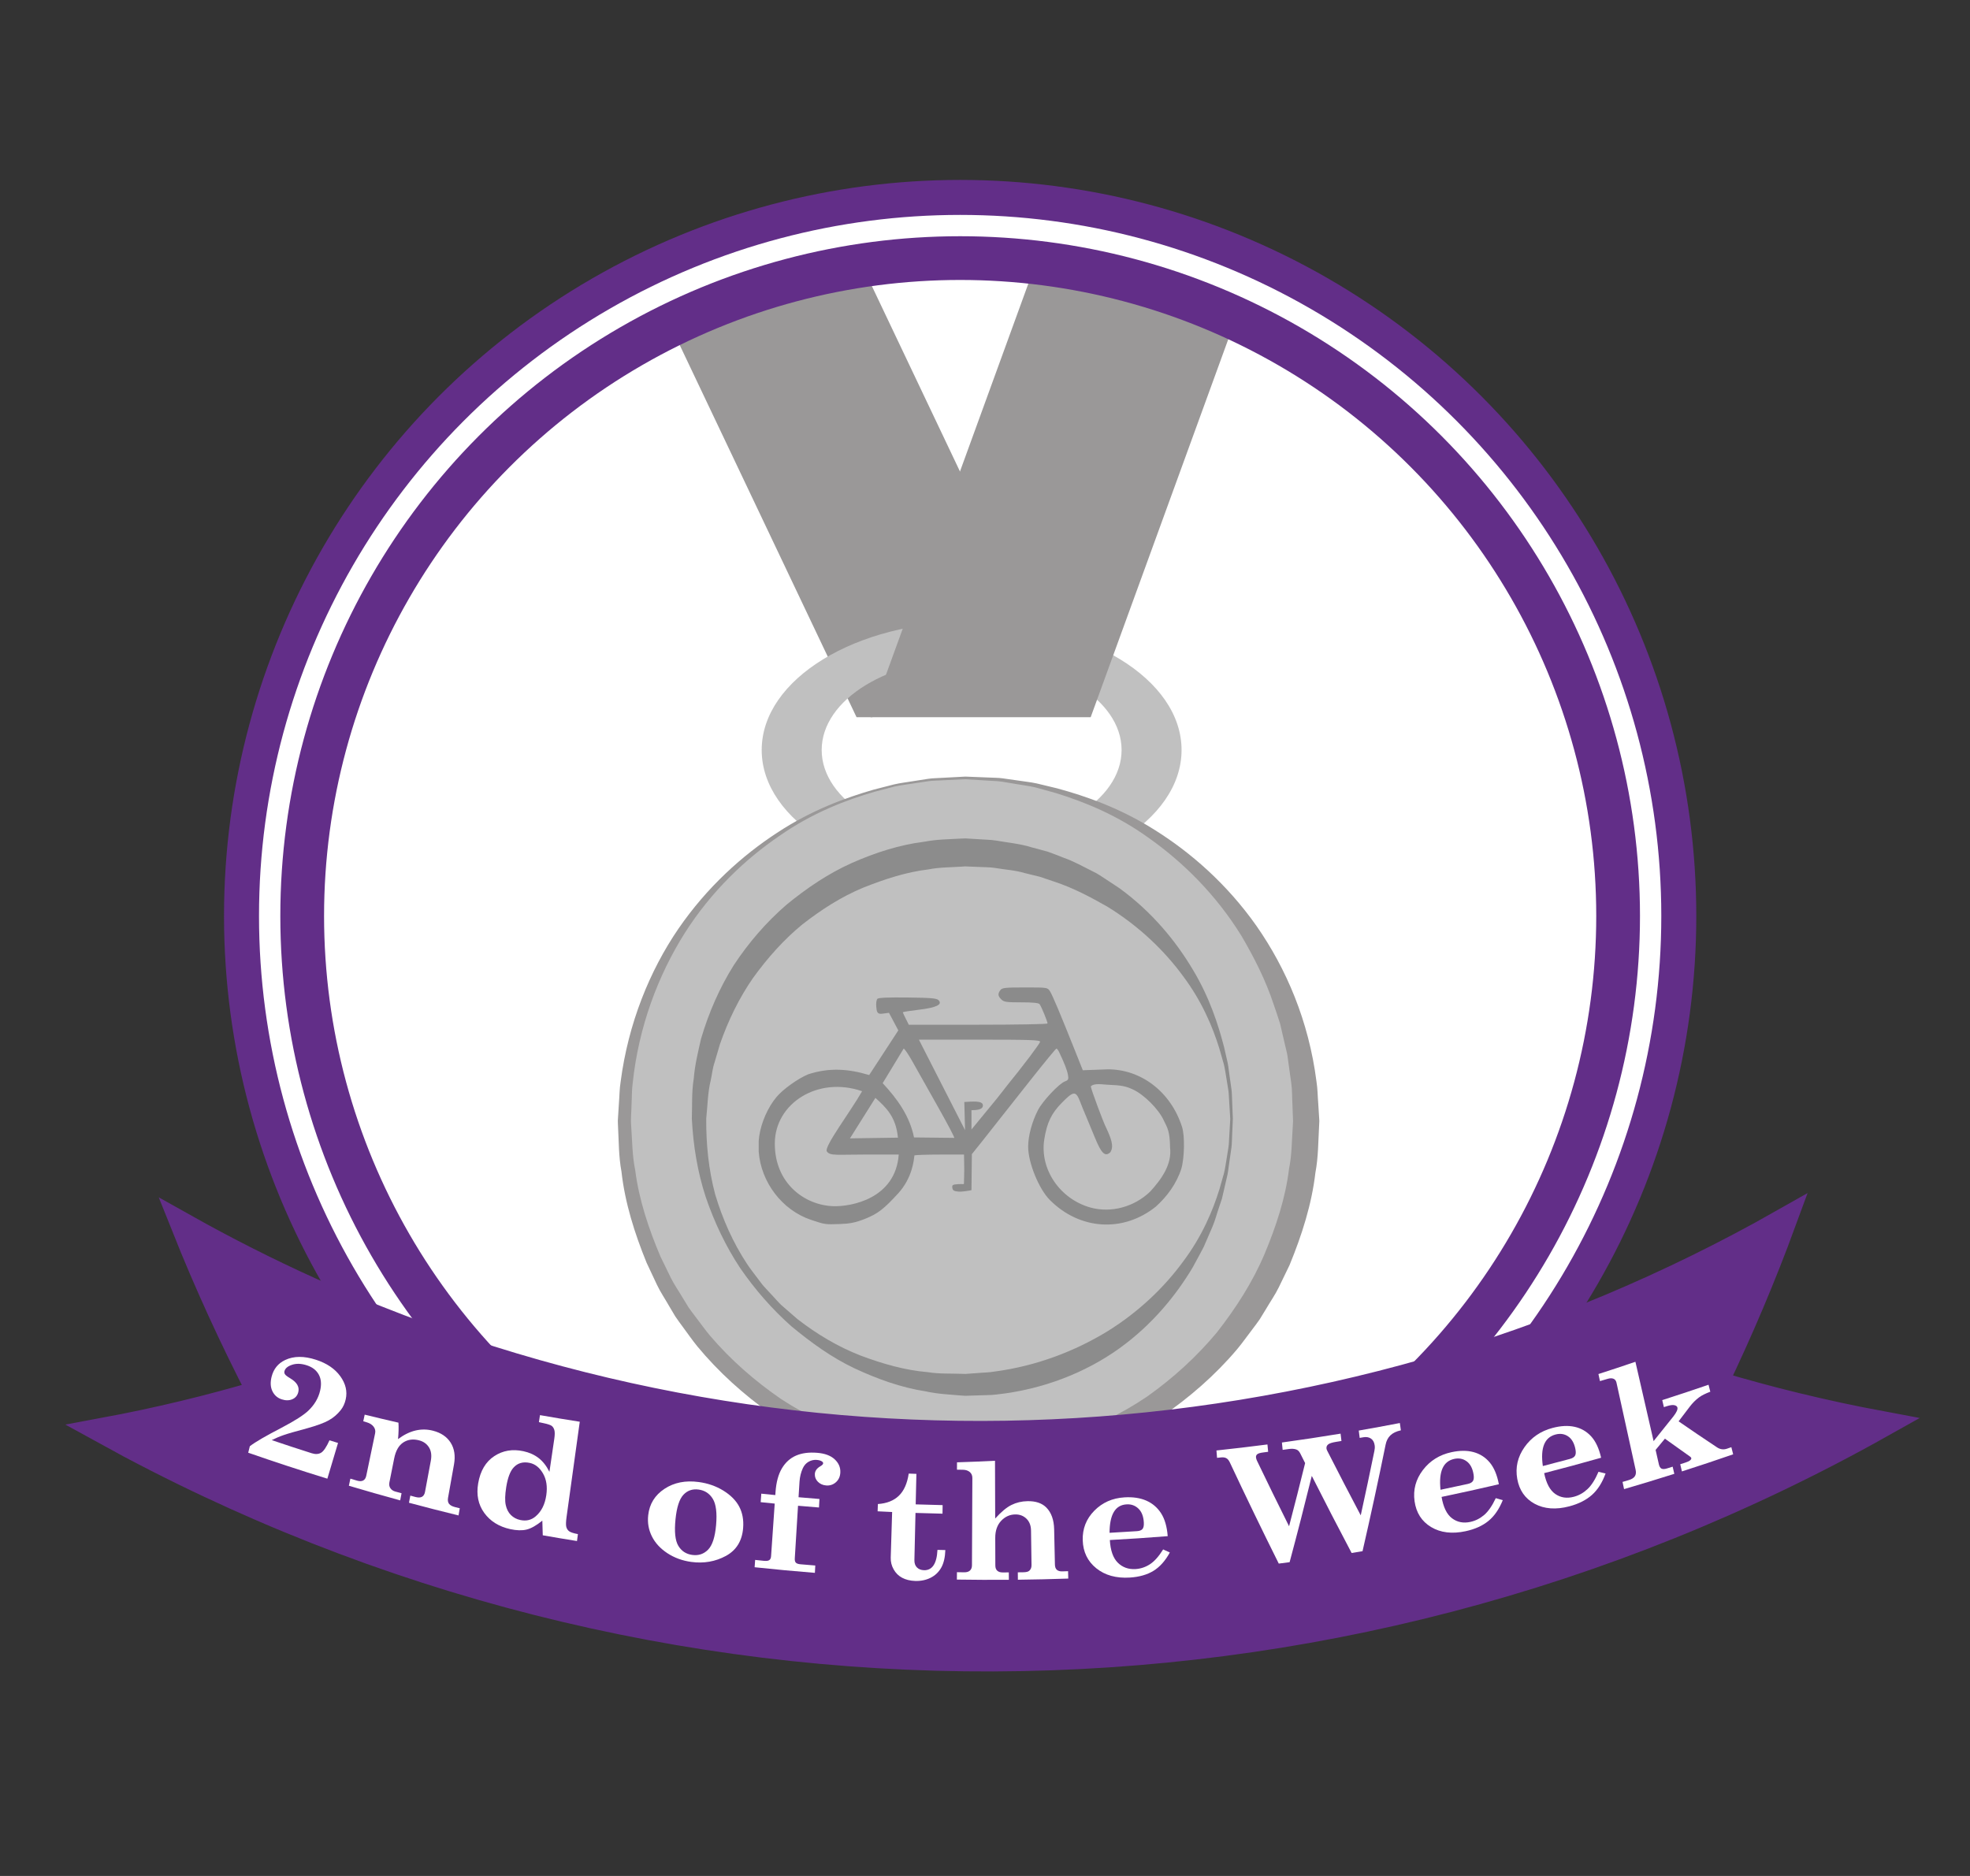<?xml version="1.0" encoding="utf-8"?>
<!-- Generator: Adobe Illustrator 16.0.4, SVG Export Plug-In . SVG Version: 6.00 Build 0)  -->
<!DOCTYPE svg PUBLIC "-//W3C//DTD SVG 1.1//EN" "http://www.w3.org/Graphics/SVG/1.1/DTD/svg11.dtd">
<svg version="1.1" id="Livello_1" xmlns="http://www.w3.org/2000/svg" xmlns:xlink="http://www.w3.org/1999/xlink" x="0px" y="0px"
	 width="225.205px" height="214.48px" viewBox="0 0 225.205 214.48" enable-background="new 0 0 225.205 214.48"
	 xml:space="preserve">
<rect x="0" y="0" width="225.205" height="214.48" fill="#333333" stroke="none"/>
<circle fill="#FFFFFF" stroke="#622E88" stroke-width="4" stroke-miterlimit="10" cx="109.762" cy="104.724" r="82.153"/>
<path fill="#9A9898" d="M99.097,31.501c-7.637,1.504-14.855,4.161-21.472,7.785L97.919,82h1.809l10.134-27.842L99.097,31.501z"/>
<path fill="#C0C0C0" d="M111.074,96.231c-9.468,0-17.142-4.693-17.142-10.482s7.674-10.48,17.142-10.48
	c9.469,0,17.143,4.691,17.143,10.48S120.542,96.231,111.074,96.231z M111.074,71.075c-13.251,0-23.999,6.57-23.999,14.674
	s10.748,14.676,23.999,14.676c13.252,0,23.999-6.572,23.999-14.676S124.326,71.075,111.074,71.075z"/>
<g>
	<path fill="#C0C0C0" d="M110.347,88.938c-21.521,0-38.973,17.57-38.973,39.238c0,21.666,17.452,39.238,38.973,39.238
		c21.52,0,38.974-17.572,38.974-39.238C149.321,106.509,131.867,88.938,110.347,88.938z M110.347,156.204
		c-15.376,0-27.838-12.549-27.838-28.027c0-15.48,12.462-28.027,27.838-28.027c15.377,0,27.838,12.547,27.838,28.027
		C138.185,143.655,125.724,156.204,110.347,156.204z"/>
	<g>
		<path fill="#9A9898" d="M110.355,89.088c0,0-0.958,0.046-2.756,0.132c-0.447,0.034-0.955,0.019-1.499,0.1
			c-0.544,0.082-1.137,0.172-1.779,0.269c-0.639,0.108-1.336,0.174-2.062,0.338c-0.721,0.188-1.487,0.389-2.297,0.601
			c-3.197,0.928-7.064,2.378-10.887,5.059c-3.833,2.615-7.735,6.273-10.794,11.091c-3.037,4.809-5.27,10.696-5.952,17.15
			c-0.114,0.802-0.083,1.623-0.133,2.441c-0.007,0.808-0.116,1.671-0.041,2.446c0.118,1.68,0.118,3.432,0.46,5.061
			c0.417,3.327,1.525,6.682,2.893,9.9c0.385,0.791,0.772,1.584,1.161,2.381c0.388,0.797,0.909,1.524,1.359,2.295l0.7,1.143
			c0.25,0.371,0.535,0.719,0.801,1.081c0.55,0.71,1.065,1.451,1.646,2.142c2.349,2.753,5.115,5.177,8.147,7.256
			c3.085,2.014,6.478,3.559,10.016,4.678c3.543,1.044,7.349,1.504,10.947,1.567c3.927-0.134,7.438-0.652,11.013-1.75
			c3.501-1.175,6.84-2.767,9.859-4.812c2.97-2.109,5.65-4.556,7.934-7.293c2.196-2.8,4.107-5.78,5.459-8.967
			c1.332-3.176,2.406-6.438,2.808-9.749c0.333-1.637,0.318-3.293,0.431-4.917l0.03-0.536l-0.023-0.631l-0.047-1.257
			c-0.049-0.823-0.021-1.692-0.133-2.462c-0.108-0.771-0.215-1.538-0.322-2.3c-0.059-0.381-0.088-0.762-0.17-1.14l-0.269-1.132
			c-0.174-0.754-0.348-1.502-0.52-2.244c-0.22-0.729-0.482-1.439-0.717-2.152c-0.939-2.856-2.279-5.455-3.696-7.875
			c-2.954-4.782-6.746-8.462-10.497-11.125c-3.742-2.727-7.563-4.231-10.733-5.207c-0.804-0.224-1.564-0.435-2.281-0.634
			c-0.722-0.174-1.417-0.248-2.055-0.365c-0.64-0.105-1.232-0.203-1.775-0.293c-0.543-0.089-1.046-0.079-1.492-0.119
			c-1.788-0.11-2.742-0.169-2.742-0.169L110.355,89.088z M110.347,88.788c0,0,0.963,0.039,2.768,0.111
			c0.451,0.031,0.959,0.011,1.509,0.089c0.55,0.079,1.151,0.165,1.8,0.257c0.646,0.105,1.353,0.166,2.087,0.326
			c0.732,0.176,1.51,0.363,2.332,0.561c3.248,0.881,7.197,2.239,11.216,4.791c4.011,2.518,8.172,6.098,11.58,10.941
			c3.391,4.857,5.975,10.864,6.858,17.788c0.139,0.861,0.128,1.662,0.201,2.505l0.079,1.255l0.04,0.631
			c-0.001-0.041,0.007,0.144,0.004,0.155l-0.003,0.082l-0.008,0.164l-0.015,0.328c-0.101,1.752-0.083,3.538-0.422,5.31
			c-0.414,3.579-1.538,7.121-2.96,10.571c-0.408,0.842-0.817,1.687-1.228,2.535c-0.413,0.848-0.961,1.625-1.438,2.444L144,150.85
			c-0.265,0.395-0.565,0.767-0.848,1.151c-0.582,0.758-1.131,1.546-1.747,2.282c-2.487,2.939-5.44,5.511-8.671,7.718
			c-3.286,2.139-6.9,3.782-10.671,4.965c-3.762,1.106-7.907,1.605-11.655,1.647l-3.022-0.169c-0.99-0.018-1.964-0.195-2.938-0.355
			l-1.461-0.235l-0.73-0.119l-0.715-0.189l-2.854-0.762c-3.734-1.237-7.294-2.927-10.514-5.098
			c-3.168-2.237-6.037-4.831-8.458-7.756c-0.599-0.733-1.13-1.519-1.694-2.271c-0.273-0.383-0.565-0.753-0.821-1.146l-0.718-1.207
			c-0.46-0.813-0.991-1.584-1.386-2.424c-0.394-0.839-0.787-1.675-1.178-2.507c-1.386-3.407-2.476-6.856-2.874-10.419
			c-0.331-1.781-0.298-3.472-0.394-5.167c-0.006-0.229-0.023-0.384-0.022-0.672l0.04-0.643l0.08-1.278
			c0.072-0.848,0.064-1.696,0.201-2.524c0.869-6.665,3.317-12.68,6.6-17.482c3.302-4.809,7.353-8.41,11.282-10.976
			c3.938-2.597,7.841-4.011,11.062-4.939c0.816-0.209,1.588-0.407,2.315-0.594c0.73-0.17,1.435-0.24,2.08-0.354
			c0.648-0.102,1.247-0.195,1.796-0.281s1.053-0.072,1.501-0.109c1.796-0.097,2.754-0.147,2.754-0.147L110.347,88.788z"/>
		<path fill="#9A9898" d="M110.339,156.354c0,0-0.684-0.037-1.967-0.108c-0.321-0.026-0.68-0.018-1.073-0.078
			c-0.393-0.062-0.822-0.13-1.286-0.203c-0.462-0.081-0.966-0.133-1.488-0.254c-0.52-0.133-1.072-0.274-1.656-0.424
			c-2.304-0.663-5.098-1.668-7.927-3.511c-2.821-1.825-5.736-4.39-8.129-7.823c-2.38-3.43-4.159-7.744-4.806-12.535
			c-0.101-0.596-0.099-1.206-0.153-1.816c-0.021-0.622-0.127-1.199-0.077-1.872c0.064-1.214,0.037-2.412,0.271-3.706
			c0.282-2.578,1.057-5.057,2.049-7.517c1.026-2.449,2.479-4.745,4.16-6.899c1.74-2.113,3.803-3.99,6.086-5.611
			c2.32-1.572,4.887-2.8,7.583-3.7c1.371-0.371,2.739-0.781,4.159-0.954c0.704-0.118,1.408-0.247,2.123-0.263l2.201-0.127
			c2.651,0.017,5.702,0.37,8.417,1.161c2.732,0.846,5.354,2.026,7.739,3.567c2.346,1.59,4.495,3.444,6.3,5.573
			c1.749,2.164,3.277,4.484,4.367,6.975c1.028,2.504,1.838,5.073,2.135,7.668c0.243,1.285,0.229,2.579,0.3,3.85l0.01,0.237
			l0.005,0.119l0.003,0.06l-0.004,0.133l-0.031,0.45l-0.061,0.896c-0.055,0.605-0.05,1.168-0.152,1.796
			c-0.662,5.05-2.576,9.356-5.063,12.842c-2.499,3.469-5.524,6.013-8.427,7.79c-2.91,1.797-5.75,2.746-8.081,3.361
			c-0.59,0.138-1.148,0.268-1.673,0.39c-0.526,0.112-1.032,0.154-1.496,0.228c-0.465,0.064-0.895,0.123-1.289,0.178
			c-0.394,0.055-0.758,0.039-1.08,0.06c-1.292,0.046-1.98,0.071-1.98,0.071L110.339,156.354z M110.347,156.054
			c0,0,0.68-0.045,1.956-0.129c0.317-0.029,0.676-0.024,1.062-0.089c0.387-0.065,0.809-0.138,1.265-0.214
			c0.454-0.086,0.949-0.142,1.463-0.268c0.509-0.145,1.05-0.3,1.622-0.463c2.254-0.71,4.965-1.806,7.599-3.777
			c2.642-1.924,5.298-4.566,7.343-7.974c0.982-1.723,1.897-3.571,2.544-5.59c0.161-0.504,0.341-1.006,0.491-1.521
			c0.116-0.524,0.233-1.053,0.351-1.585c0.296-1.063,0.337-2.124,0.514-3.201c0.076-0.537,0.054-1.167,0.086-1.752l0.029-0.898
			l0.014-0.451c0.002-0.086,0,0.054-0.001,0.021l-0.003-0.054l-0.006-0.107l-0.012-0.214c-0.082-1.143-0.072-2.307-0.309-3.457
			c-0.285-2.327-1.045-4.617-1.983-6.847c-0.945-2.24-2.282-4.338-3.821-6.311c-1.602-1.927-3.478-3.656-5.562-5.149
			c-2.119-1.446-4.464-2.575-6.927-3.413c-2.526-0.782-4.944-1.154-7.775-1.264c-2.502,0.038-5.213,0.353-7.709,1.081
			c-2.5,0.782-4.899,1.865-7.083,3.28c-2.147,1.463-4.108,3.17-5.776,5.111c-1.608,1.982-3.019,4.104-4.029,6.385
			c-0.974,2.273-1.768,4.655-2.068,6.999c-0.246,1.142-0.25,2.401-0.338,3.6c-0.055,0.533,0.019,1.157,0.021,1.727
			c0.032,0.58,0.007,1.163,0.085,1.732c0.46,4.579,2.024,8.768,4.158,12.203c2.15,3.442,4.917,6.064,7.641,7.939
			c2.714,1.926,5.471,2.967,7.752,3.629c0.577,0.151,1.124,0.295,1.638,0.43c0.518,0.116,1.015,0.162,1.471,0.239
			c0.457,0.068,0.88,0.132,1.268,0.189s0.751,0.046,1.07,0.07c1.284,0.06,1.969,0.092,1.969,0.092L110.347,156.054z"/>
	</g>
</g>
<g>
	<circle fill="#C0C0C0" cx="110.348" cy="127.896" r="30.438"/>
	<path fill="#8C8C8C" d="M140.936,127.903c0,0-0.032,0.746-0.092,2.145c-0.024,0.351-0.011,0.741-0.071,1.171
		c-0.062,0.429-0.13,0.897-0.203,1.404c-0.085,0.505-0.129,1.058-0.238,1.634c-0.131,0.571-0.271,1.179-0.419,1.821
		c-0.075,0.321-0.152,0.651-0.231,0.989c-0.111,0.329-0.225,0.667-0.341,1.012c-0.238,0.688-0.423,1.439-0.737,2.172
		c-0.317,0.735-0.648,1.5-0.991,2.293c-0.392,0.771-0.833,1.553-1.275,2.373c-1.901,3.182-4.622,6.55-8.418,9.273
		c-3.785,2.711-8.646,4.662-13.977,5.241c-0.663,0.091-1.341,0.064-2.017,0.101l-1.019,0.032l-0.511,0.016l-0.126-0.001
		l-0.062-0.005l-0.123-0.009l-0.247-0.017c-1.32-0.122-2.616-0.159-4.045-0.478c-2.826-0.439-5.488-1.411-8.101-2.623
		c-2.607-1.233-4.982-2.954-7.234-4.821c-2.196-1.951-4.152-4.19-5.845-6.649c-1.65-2.491-2.947-5.229-3.928-8.096
		c-0.951-2.885-1.438-5.92-1.596-8.986c0.057-1.589-0.036-2.979,0.218-4.574c0.125-1.576,0.497-3.068,0.838-4.575
		c0.878-2.957,2.109-5.811,3.748-8.411c1.688-2.562,3.699-4.886,5.981-6.867c2.325-1.917,4.822-3.603,7.515-4.807
		c2.686-1.188,5.481-2.084,8.3-2.43c1.397-0.274,2.805-0.275,4.188-0.355l0.259-0.01l0.129-0.005l0.065-0.003l0.143,0.005
		l0.491,0.029l0.977,0.06c0.659,0.056,1.272,0.044,1.958,0.154c1.354,0.24,2.747,0.363,3.985,0.757
		c0.632,0.17,1.26,0.339,1.883,0.506c0.609,0.208,1.2,0.459,1.791,0.685c1.199,0.414,2.285,1.033,3.375,1.578
		c0.556,0.252,1.046,0.61,1.548,0.934c0.498,0.328,0.99,0.653,1.478,0.975c3.789,2.753,6.505,6.128,8.402,9.318
		c1.927,3.2,2.909,6.309,3.571,8.85c0.146,0.643,0.286,1.251,0.416,1.823c0.109,0.575,0.151,1.126,0.235,1.63
		c0.072,0.506,0.138,0.974,0.199,1.402c0.058,0.429,0.044,0.824,0.068,1.176c0.056,1.406,0.086,2.156,0.086,2.156V127.903z
		 M140.636,127.896c0,0-0.045-0.742-0.13-2.133c-0.03-0.346-0.024-0.737-0.091-1.159c-0.069-0.423-0.145-0.883-0.226-1.381
		c-0.086-0.497-0.155-1.036-0.296-1.596c-0.159-0.555-0.329-1.145-0.507-1.769c-0.761-2.462-1.998-5.404-4.147-8.264
		c-2.104-2.874-5.014-5.708-8.685-7.955c-1.87-1.059-3.839-2.12-6.028-2.838c-0.544-0.184-1.092-0.369-1.645-0.557
		c-0.566-0.139-1.138-0.278-1.713-0.419c-1.153-0.345-2.307-0.396-3.478-0.6c-0.583-0.091-1.271-0.069-1.908-0.11l-0.978-0.039
		l-0.491-0.02c-0.093-0.002,0.057-0.001,0.02,0.001l-0.058,0.004l-0.117,0.008l-0.234,0.015c-1.245,0.086-2.516,0.063-3.771,0.315
		c-2.542,0.298-5.042,1.12-7.502,2.101c-2.459,1.022-4.755,2.495-6.918,4.182c-2.129,1.743-3.989,3.837-5.638,6.115
		c-1.607,2.315-2.857,4.892-3.798,7.599l-0.608,2.067c-0.239,0.689-0.29,1.388-0.448,2.086c-0.335,1.342-0.357,2.956-0.508,4.346
		c-0.017,2.907,0.268,5.834,1.024,8.662c0.838,2.796,2.023,5.489,3.619,7.914c0.395,0.605,0.85,1.17,1.281,1.747
		c0.223,0.283,0.424,0.583,0.664,0.852l0.731,0.792c0.502,0.512,0.938,1.086,1.489,1.543l1.608,1.399
		c2.236,1.736,4.655,3.175,7.2,4.167c2.533,0.957,5.167,1.702,7.702,1.908c1.225,0.208,2.607,0.148,3.915,0.192l0.247,0.008
		l0.124,0.004l0.062,0.002c0.035,0.002-0.08-0.005-0.003-0.005l0.471-0.034l0.937-0.066c0.621-0.06,1.243-0.053,1.848-0.162
		c4.879-0.64,9.272-2.365,12.947-4.606c3.664-2.276,6.568-5.118,8.668-8c2.148-2.864,3.387-5.809,4.144-8.274
		c0.178-0.624,0.346-1.214,0.504-1.77c0.14-0.56,0.208-1.097,0.292-1.593c0.08-0.497,0.154-0.957,0.222-1.378
		c0.065-0.422,0.059-0.817,0.088-1.166c0.081-1.397,0.124-2.144,0.124-2.144V127.896z"/>
</g>
<path fill="#9A9898" d="M118.567,29.652l-8.705,23.921L99.728,81.415L99.514,82h25.169l17.136-47.076
	C134.56,31.998,126.742,30.173,118.567,29.652z"/>
<circle fill="none" stroke="#622E88" stroke-width="5" stroke-miterlimit="10" cx="109.762" cy="104.724" r="75.216"/>
<g>
	<g>
		<path fill="#622E88" stroke="#622E88" stroke-width="3" stroke-miterlimit="10" d="M215.119,162.837
			c-6.562-1.224-12.94-2.779-19.114-4.636c2.933-6.103,5.539-12.271,7.816-18.473c-51.882,29.431-114.491,32.079-168.395,7.787
			c-4.848-2.195-9.624-4.608-14.315-7.239c2.547,6.379,5.444,12.724,8.695,19c-5.81,1.722-11.798,3.167-17.945,4.309
			C75.104,198.511,152.022,198.275,215.119,162.837L215.119,162.837L215.119,162.837z"/>
	</g>
</g>
<g>
	<g>
		<path fill="#FFFFFF" d="M31.063,164.651c1.519,0.515,3.041,1.013,4.563,1.498c0.43,0.137,0.789,0.116,1.08-0.057
			c0.291-0.174,0.611-0.647,0.959-1.42c0.326,0.1,0.652,0.201,0.978,0.302c-0.406,1.36-0.813,2.724-1.22,4.085
			c-3.025-0.932-6.042-1.923-9.048-2.969c0.062-0.247,0.124-0.495,0.186-0.742c0.651-0.502,1.861-1.195,3.613-2.106
			c1.551-0.811,2.572-1.474,3.081-1.966c0.697-0.668,1.142-1.428,1.34-2.275c0.171-0.732,0.119-1.347-0.155-1.845
			c-0.274-0.497-0.723-0.847-1.351-1.054c-0.635-0.21-1.201-0.231-1.7-0.065c-0.5,0.165-0.791,0.409-0.872,0.735
			c-0.032,0.134-0.011,0.252,0.068,0.36c0.076,0.112,0.284,0.271,0.626,0.472c0.734,0.445,1.032,0.959,0.891,1.548
			c-0.096,0.394-0.326,0.672-0.689,0.827c-0.365,0.155-0.774,0.157-1.229,0.003c-0.473-0.16-0.823-0.468-1.045-0.929
			c-0.222-0.459-0.251-1.01-0.09-1.652c0.226-0.894,0.743-1.525,1.547-1.909c0.985-0.466,2.162-0.474,3.536-0.026
			c1.227,0.4,2.147,1.021,2.766,1.875c0.617,0.854,0.827,1.732,0.624,2.642c-0.109,0.484-0.3,0.901-0.581,1.248
			c-0.376,0.471-0.825,0.856-1.347,1.149c-0.522,0.297-1.363,0.609-2.531,0.932c-1.264,0.339-2.141,0.589-2.625,0.758
			C31.952,164.237,31.495,164.433,31.063,164.651z"/>
		<path fill="#FFFFFF" d="M52.56,172.443c-0.047,0.272-0.094,0.547-0.142,0.819c-1.891-0.462-3.78-0.944-5.666-1.451
			c0.052-0.271,0.103-0.543,0.155-0.815c0.197,0.054,0.396,0.105,0.592,0.158c0.315,0.083,0.562,0.075,0.742-0.024
			c0.18-0.102,0.294-0.286,0.344-0.553c0.221-1.189,0.443-2.377,0.665-3.565c0.114-0.607,0.047-1.116-0.203-1.522
			c-0.25-0.404-0.624-0.678-1.126-0.81c-0.685-0.184-1.288-0.104-1.81,0.232c-0.522,0.339-0.872,0.947-1.048,1.828
			c-0.182,0.913-0.365,1.823-0.546,2.736c-0.053,0.27-0.016,0.495,0.114,0.677c0.129,0.185,0.317,0.312,0.564,0.379
			c0.237,0.065,0.474,0.131,0.71,0.193c-0.052,0.272-0.104,0.544-0.157,0.815c-1.958-0.535-3.914-1.09-5.866-1.672
			c0.057-0.27,0.114-0.539,0.172-0.811c0.252,0.075,0.505,0.15,0.758,0.225c0.293,0.087,0.529,0.08,0.708-0.014
			c0.178-0.096,0.295-0.278,0.351-0.545c0.335-1.619,0.673-3.24,1.012-4.856c0.058-0.279-0.002-0.533-0.178-0.761
			c-0.178-0.229-0.439-0.391-0.785-0.493c-0.13-0.038-0.261-0.079-0.392-0.116c0.054-0.251,0.108-0.504,0.163-0.757
			c1.286,0.315,2.572,0.622,3.859,0.916c0.036,0.542,0.02,1.166-0.047,1.88c0.666-0.497,1.332-0.826,2.001-0.983
			c0.669-0.158,1.339-0.148,2.009,0.027c0.912,0.237,1.582,0.694,2.011,1.373c0.424,0.678,0.551,1.502,0.376,2.477
			c-0.228,1.273-0.455,2.547-0.682,3.82c-0.051,0.292-0.012,0.521,0.119,0.69c0.131,0.168,0.364,0.291,0.699,0.374
			C52.212,172.358,52.386,172.401,52.56,172.443z"/>
		<path fill="#FFFFFF" d="M61.729,161.794c1.516,0.268,3.032,0.518,4.548,0.755c-0.509,3.63-1.012,7.256-1.509,10.886
			c-0.077,0.556-0.086,0.939-0.028,1.148c0.058,0.211,0.169,0.375,0.331,0.494c0.164,0.118,0.496,0.227,0.994,0.32
			c-0.036,0.264-0.07,0.528-0.105,0.792c-1.304-0.209-2.609-0.427-3.913-0.657c-0.018-0.561-0.034-1.117-0.05-1.674
			c-0.689,0.558-1.294,0.899-1.808,1.021c-0.516,0.122-1.135,0.106-1.856-0.051c-1.294-0.284-2.288-0.907-2.975-1.854
			c-0.687-0.948-0.917-2.076-0.696-3.374c0.243-1.435,0.86-2.472,1.842-3.119c0.983-0.647,2.093-0.831,3.339-0.561
			c0.669,0.145,1.245,0.404,1.728,0.778c0.483,0.373,0.896,0.896,1.238,1.578c0.185-1.262,0.369-2.521,0.556-3.783
			c0.066-0.447,0.068-0.781,0.006-0.994c-0.062-0.213-0.165-0.375-0.305-0.479c-0.142-0.104-0.451-0.208-0.925-0.307
			c-0.178-0.038-0.357-0.076-0.536-0.113C61.646,162.334,61.688,162.063,61.729,161.794z M60.563,167.257
			c-0.764-0.164-1.38,0.01-1.852,0.529c-0.389,0.423-0.669,1.164-0.84,2.23c-0.142,0.891-0.16,1.575-0.055,2.056
			c0.103,0.477,0.301,0.86,0.593,1.147c0.292,0.285,0.646,0.477,1.063,0.564c0.686,0.148,1.275,0.007,1.767-0.421
			c0.657-0.558,1.059-1.364,1.212-2.418c0.142-0.978,0.016-1.802-0.375-2.478C61.687,167.792,61.183,167.39,60.563,167.257z"/>
		<path fill="#FFFFFF" d="M79.879,169.442c1.037,0.139,1.971,0.465,2.807,0.978c0.836,0.515,1.441,1.123,1.815,1.827
			c0.373,0.705,0.525,1.521,0.452,2.445c-0.116,1.476-0.769,2.543-1.969,3.197c-1.2,0.65-2.523,0.882-3.963,0.688
			c-1.018-0.14-1.929-0.473-2.731-0.999c-0.801-0.527-1.391-1.169-1.768-1.923c-0.377-0.752-0.517-1.559-0.422-2.418
			c0.144-1.295,0.769-2.297,1.867-3.02C77.065,169.495,78.365,169.237,79.879,169.442z M79.856,170.302
			c-0.688-0.091-1.263,0.103-1.727,0.595c-0.462,0.489-0.766,1.419-0.906,2.794c-0.145,1.43-0.04,2.441,0.32,3.041
			c0.358,0.6,0.89,0.949,1.595,1.045c0.718,0.097,1.322-0.105,1.812-0.607c0.488-0.5,0.791-1.435,0.911-2.8
			c0.124-1.401-0.005-2.407-0.379-3.014C81.106,170.747,80.566,170.396,79.856,170.302z"/>
		<path fill="#FFFFFF" d="M91.288,171.18c0.796,0.07,1.593,0.139,2.389,0.2c-0.018,0.324-0.035,0.648-0.053,0.974
			c-0.799-0.061-1.598-0.128-2.396-0.199c-0.124,2.002-0.247,4.005-0.369,6.009c-0.015,0.232,0.026,0.403,0.123,0.5
			c0.095,0.099,0.277,0.159,0.54,0.183c0.561,0.049,1.12,0.094,1.68,0.139c-0.016,0.279-0.031,0.561-0.046,0.84
			c-2.298-0.184-4.594-0.396-6.89-0.642c0.021-0.28,0.041-0.558,0.061-0.837c0.329,0.034,0.658,0.068,0.987,0.103
			c0.297,0.029,0.508,0.004,0.629-0.081c0.123-0.083,0.19-0.237,0.205-0.46c0.138-2.001,0.276-4,0.415-6.002
			c-0.535-0.051-1.07-0.106-1.605-0.163c0.024-0.323,0.048-0.648,0.072-0.972c0.534,0.054,1.068,0.109,1.601,0.162
			c0.008-0.114,0.017-0.227,0.024-0.341c0.079-1.13,0.324-2.034,0.73-2.715c0.408-0.682,0.946-1.167,1.612-1.457
			c0.666-0.29,1.47-0.396,2.412-0.321c0.875,0.071,1.542,0.312,2.004,0.741c0.461,0.426,0.679,0.931,0.65,1.513
			c-0.022,0.467-0.191,0.835-0.506,1.113c-0.316,0.277-0.682,0.398-1.098,0.368c-0.391-0.03-0.71-0.172-0.961-0.423
			c-0.251-0.257-0.366-0.554-0.347-0.898c0.021-0.357,0.236-0.653,0.645-0.885c0.197-0.117,0.299-0.225,0.304-0.322
			c0.004-0.085-0.041-0.156-0.137-0.221c-0.146-0.094-0.343-0.153-0.592-0.173c-0.329-0.025-0.637,0.042-0.926,0.205
			c-0.29,0.162-0.511,0.409-0.664,0.732c-0.221,0.483-0.349,1.003-0.384,1.563C91.361,170.002,91.324,170.591,91.288,171.18z"/>
		<path fill="#FFFFFF" d="M103.882,168.477c0.292,0.011,0.585,0.022,0.878,0.032c-0.027,1.164-0.054,2.322-0.081,3.487
			c1.026,0.035,2.053,0.063,3.08,0.085c-0.004,0.327-0.009,0.651-0.014,0.979c-1.029-0.021-2.06-0.051-3.088-0.086
			c-0.042,1.796-0.083,3.592-0.125,5.389c-0.008,0.357,0.087,0.639,0.288,0.84c0.199,0.204,0.466,0.308,0.8,0.32
			c0.955,0.028,1.472-0.749,1.549-2.324c0.3,0.008,0.601,0.016,0.901,0.021c-0.031,0.841-0.188,1.513-0.474,2.016
			c-0.286,0.505-0.69,0.891-1.215,1.153c-0.526,0.262-1.117,0.384-1.771,0.361c-0.572-0.02-1.066-0.142-1.479-0.362
			c-0.413-0.22-0.738-0.542-0.973-0.962c-0.237-0.417-0.346-0.867-0.332-1.343c0.053-1.737,0.106-3.476,0.16-5.214
			c-0.553-0.023-1.106-0.052-1.659-0.08c0.01-0.275,0.02-0.554,0.03-0.831c1.017-0.068,1.818-0.389,2.4-0.949
			C103.34,170.444,103.714,169.602,103.882,168.477z"/>
		<path fill="#FFFFFF" d="M109.403,167.189c1.448-0.046,2.896-0.104,4.344-0.177c0.006,2.202,0.013,4.403,0.02,6.604
			c0.673-0.749,1.288-1.268,1.851-1.548c0.562-0.28,1.177-0.427,1.849-0.438c0.929-0.016,1.643,0.222,2.146,0.726
			c0.571,0.578,0.87,1.406,0.894,2.491c0.03,1.341,0.059,2.686,0.088,4.028c0.006,0.278,0.081,0.482,0.225,0.606
			c0.145,0.126,0.353,0.187,0.623,0.176c0.218-0.008,0.438-0.014,0.657-0.021c0.007,0.281,0.015,0.562,0.022,0.845
			c-1.919,0.066-3.839,0.108-5.76,0.132c-0.002-0.28-0.005-0.563-0.008-0.846c0.207-0.004,0.415-0.005,0.622-0.008
			c0.346-0.003,0.58-0.065,0.7-0.183c0.167-0.152,0.249-0.368,0.245-0.639c-0.019-1.319-0.039-2.639-0.057-3.957
			c-0.009-0.568-0.185-1.018-0.525-1.348c-0.342-0.33-0.766-0.491-1.272-0.485c-0.626,0.008-1.164,0.251-1.617,0.729
			c-0.452,0.482-0.678,1.13-0.676,1.952c0.003,1.052,0.006,2.099,0.01,3.147c0,0.271,0.074,0.476,0.221,0.607
			c0.146,0.134,0.355,0.2,0.627,0.197c0.231-0.002,0.461-0.002,0.693-0.004c0.002,0.279,0.004,0.563,0.006,0.844
			c-1.981,0.016-3.962,0.007-5.943-0.024c0.003-0.281,0.005-0.562,0.008-0.844c0.275,0.005,0.55,0.009,0.825,0.012
			c0.292,0.005,0.513-0.063,0.663-0.201c0.151-0.139,0.227-0.337,0.228-0.596c0.015-3.328,0.03-6.655,0.045-9.982
			c0.001-0.291-0.098-0.52-0.298-0.688c-0.201-0.168-0.468-0.255-0.801-0.257c-0.22-0.003-0.44-0.005-0.661-0.01
			C109.397,167.75,109.4,167.47,109.403,167.189z"/>
		<path fill="#FFFFFF" d="M133.489,175.631c-2.204,0.177-4.41,0.323-6.615,0.442c0.069,1.191,0.371,2.056,0.911,2.592
			c0.542,0.536,1.221,0.779,2.035,0.728c0.583-0.038,1.128-0.221,1.634-0.548c0.506-0.326,1.012-0.892,1.514-1.697
			c0.254,0.117,0.509,0.232,0.764,0.35c-0.521,0.954-1.144,1.652-1.868,2.096c-0.722,0.444-1.624,0.701-2.7,0.77
			c-1.566,0.097-2.851-0.263-3.843-1.064c-0.993-0.803-1.506-1.872-1.546-3.194c-0.041-1.325,0.404-2.453,1.325-3.386
			c0.921-0.936,2.066-1.439,3.446-1.525c0.955-0.058,1.784,0.064,2.489,0.37c0.707,0.309,1.271,0.79,1.694,1.444
			C133.15,173.664,133.405,174.537,133.489,175.631z M126.84,175.248c1.048-0.058,2.095-0.121,3.142-0.189
			c0.294-0.02,0.501-0.103,0.622-0.242c0.121-0.142,0.173-0.388,0.155-0.738c-0.036-0.702-0.241-1.233-0.613-1.593
			c-0.371-0.359-0.828-0.526-1.371-0.489c-0.644,0.04-1.124,0.33-1.445,0.87C127.009,173.404,126.846,174.199,126.84,175.248z"/>
		<path fill="#FFFFFF" d="M139.062,165.834c1.945-0.206,3.888-0.437,5.829-0.688c0.027,0.278,0.054,0.561,0.081,0.84
			c-0.183,0.025-0.366,0.048-0.55,0.072c-0.347,0.043-0.577,0.111-0.69,0.201c-0.115,0.09-0.165,0.211-0.151,0.362
			c0.01,0.107,0.044,0.229,0.102,0.362c1.207,2.515,2.434,5.019,3.68,7.515c0.631-2.402,1.243-4.812,1.835-7.221
			c-0.186-0.37-0.372-0.738-0.557-1.108c-0.118-0.228-0.262-0.375-0.435-0.441c-0.228-0.09-0.519-0.109-0.872-0.062
			c-0.235,0.033-0.47,0.065-0.705,0.099c-0.028-0.281-0.057-0.561-0.084-0.842c2.237-0.307,4.472-0.645,6.706-1.013
			c0.034,0.281,0.067,0.559,0.101,0.839c-0.206,0.032-0.413,0.067-0.619,0.101c-0.451,0.072-0.752,0.17-0.901,0.292
			c-0.149,0.122-0.213,0.276-0.192,0.463c0.009,0.077,0.035,0.158,0.079,0.246c1.26,2.475,2.539,4.942,3.837,7.401
			c0.538-2.45,1.058-4.901,1.559-7.355c0.05-0.226,0.063-0.435,0.037-0.634c-0.049-0.366-0.192-0.63-0.43-0.791
			c-0.238-0.158-0.529-0.209-0.875-0.147c-0.137,0.024-0.274,0.046-0.411,0.071c-0.036-0.279-0.072-0.557-0.106-0.838
			c1.567-0.272,3.133-0.56,4.697-0.862c0.04,0.278,0.08,0.557,0.119,0.835c-0.519,0.112-0.918,0.305-1.199,0.575
			c-0.281,0.271-0.464,0.63-0.55,1.077c-0.825,4.061-1.704,8.115-2.635,12.166c-0.416,0.07-0.831,0.137-1.247,0.206
			c-1.545-2.926-3.064-5.864-4.554-8.815c-0.81,3.292-1.654,6.581-2.535,9.865c-0.414,0.056-0.827,0.11-1.24,0.162
			c-1.912-3.835-3.776-7.691-5.592-11.564c-0.113-0.243-0.25-0.406-0.408-0.489c-0.16-0.083-0.357-0.111-0.593-0.086
			c-0.154,0.017-0.309,0.033-0.463,0.049C139.106,166.395,139.084,166.115,139.062,165.834z"/>
		<path fill="#FFFFFF" d="M171.346,169.697c-2.18,0.511-4.362,0.994-6.549,1.447c0.199,1.175,0.594,1.99,1.191,2.441
			c0.598,0.451,1.301,0.591,2.107,0.415c0.578-0.127,1.102-0.392,1.571-0.793c0.47-0.402,0.913-1.044,1.326-1.921
			c0.267,0.077,0.533,0.155,0.8,0.232c-0.416,1.028-0.961,1.819-1.636,2.371c-0.672,0.552-1.544,0.946-2.61,1.176
			c-1.552,0.333-2.871,0.171-3.948-0.476c-1.076-0.648-1.702-1.634-1.888-2.945c-0.185-1.315,0.136-2.502,0.95-3.573
			c0.816-1.068,1.902-1.745,3.266-2.04c0.945-0.204,1.786-0.209,2.523-0.01s1.353,0.592,1.848,1.181
			C170.792,167.79,171.143,168.623,171.346,169.697z M164.675,170.327c1.038-0.215,2.074-0.436,3.111-0.665
			c0.291-0.062,0.489-0.175,0.594-0.335c0.104-0.16,0.129-0.412,0.073-0.76c-0.113-0.693-0.375-1.19-0.786-1.491
			c-0.41-0.302-0.883-0.395-1.421-0.279c-0.636,0.138-1.084,0.498-1.344,1.084C164.641,168.468,164.566,169.283,164.675,170.327z"/>
		<path fill="#FFFFFF" d="M183.035,166.664c-2.167,0.618-4.337,1.204-6.511,1.762c0.239,1.166,0.664,1.962,1.277,2.386
			c0.615,0.424,1.325,0.529,2.126,0.313c0.575-0.152,1.091-0.444,1.546-0.87c0.457-0.425,0.878-1.086,1.262-1.983
			c0.27,0.065,0.54,0.128,0.81,0.193c-0.38,1.048-0.9,1.865-1.557,2.45c-0.655,0.582-1.515,1.021-2.575,1.302
			c-1.544,0.409-2.872,0.308-3.973-0.286c-1.101-0.597-1.762-1.555-1.993-2.855c-0.231-1.306,0.049-2.51,0.827-3.619
			c0.78-1.109,1.844-1.838,3.201-2.198c0.94-0.25,1.782-0.293,2.527-0.131c0.747,0.164,1.377,0.528,1.894,1.092
			C182.413,164.784,182.794,165.6,183.035,166.664z M176.372,167.614c1.032-0.266,2.064-0.535,3.094-0.814
			c0.291-0.078,0.485-0.199,0.584-0.364c0.099-0.164,0.115-0.417,0.046-0.763c-0.138-0.689-0.418-1.172-0.839-1.455
			c-0.421-0.281-0.898-0.352-1.434-0.209c-0.633,0.167-1.069,0.551-1.308,1.148C176.274,165.755,176.227,166.574,176.372,167.614z"
			/>
		<path fill="#FFFFFF" d="M182.728,157.096c1.412-0.454,2.821-0.921,4.228-1.402c0.699,3.023,1.392,6.047,2.079,9.071
			c0.763-0.94,1.519-1.883,2.268-2.831c0.355-0.455,0.506-0.793,0.455-1.007c-0.033-0.136-0.148-0.224-0.347-0.27
			c-0.198-0.045-0.492-0.006-0.88,0.119c-0.106,0.035-0.213,0.068-0.319,0.103c-0.062-0.267-0.126-0.534-0.189-0.802
			c1.768-0.565,3.531-1.153,5.292-1.758c0.068,0.266,0.135,0.532,0.203,0.797c-0.562,0.212-0.99,0.425-1.282,0.643
			c-0.4,0.297-0.758,0.659-1.078,1.081c-0.419,0.555-0.841,1.108-1.265,1.663c1.458,1.008,2.93,2.005,4.413,2.987
			c0.357,0.229,0.731,0.273,1.121,0.141c0.166-0.059,0.332-0.114,0.497-0.174c0.068,0.272,0.137,0.545,0.207,0.816
			c-1.949,0.676-3.903,1.329-5.859,1.955c-0.064-0.273-0.128-0.547-0.191-0.82c0.191-0.062,0.384-0.124,0.576-0.186
			c0.277-0.089,0.465-0.18,0.564-0.272c0.1-0.093,0.141-0.174,0.124-0.243c-0.016-0.064-0.064-0.124-0.149-0.179
			c-0.96-0.676-1.916-1.358-2.867-2.043c-0.354,0.43-0.709,0.856-1.064,1.285c0.124,0.548,0.248,1.097,0.372,1.644
			c0.059,0.259,0.16,0.425,0.304,0.496c0.145,0.072,0.353,0.063,0.626-0.022c0.215-0.067,0.432-0.135,0.647-0.202
			c0.063,0.273,0.126,0.547,0.189,0.819c-1.911,0.605-3.826,1.189-5.744,1.748c-0.058-0.273-0.116-0.55-0.174-0.824
			c0.236-0.069,0.473-0.138,0.709-0.208c0.341-0.101,0.572-0.246,0.697-0.438c0.125-0.19,0.156-0.435,0.092-0.729
			c-0.723-3.324-1.454-6.651-2.191-9.975c-0.05-0.223-0.164-0.372-0.342-0.445s-0.406-0.069-0.684,0.016
			c-0.287,0.084-0.575,0.169-0.862,0.253C182.844,157.633,182.786,157.366,182.728,157.096z"/>
	</g>
</g>
<path fill="#8B8B8B" d="M135.13,128.847c-1.277-4.008-4.695-6.63-8.552-6.588l-2.795,0.103l-0.885-2.221
	c-1.72-4.309-2.607-6.42-2.88-6.83c-0.271-0.411-0.302-0.416-2.849-0.416c-2.256,0-2.612,0.039-2.805,0.301
	c-0.315,0.414-0.297,0.668,0.097,1.062c0.303,0.303,0.571,0.341,2.285,0.341c1.353,0,1.992,0.064,2.103,0.214
	c0.192,0.254,0.904,1.992,0.904,2.201c0,0.08-3.568,0.144-7.928,0.144h-7.933l-0.337-0.669c-0.19-0.373-0.347-0.711-0.347-0.751
	c0-0.046,0.812-0.171,1.806-0.291c2.023-0.239,2.766-0.596,2.279-1.092c-0.218-0.225-0.826-0.276-3.532-0.31
	c-2.226-0.025-3.333,0.02-3.46,0.15c-0.103,0.104-0.164,0.487-0.133,0.852c0.048,0.586,0.096,0.92,0.638,0.856l0.82-0.106
	l1.066,2.009l-3.33,5.105c-2.374-0.712-4.53-0.874-6.968-0.088c-1.173,0.493-2.835,1.674-3.595,2.564
	c-0.995,1.162-1.777,2.92-2.01,4.527c-0.026,0.177-0.044,0.358-0.056,0.533v1.221c0.251,3.459,2.651,6.694,6.006,7.807
	c1.557,0.522,1.594,0.528,3.222,0.472c1.216-0.041,1.807-0.161,2.863-0.57c1.535-0.598,2.252-1.19,3.854-2.938
	c1.623-1.778,1.792-3.804,1.855-4.344c0.133-0.048,1.461-0.093,2.953-0.093h2.717l0.024,1.365c0.016,0.75-0.038,1.709-0.03,1.873
	c0.013,0.234-0.073,0.1-0.646,0.141c-0.649,0.043-0.732,0.098-0.683,0.425c0.041,0.3,0.184,0.39,0.718,0.431
	c0.365,0.033,1.248-0.107,1.469-0.164l0.046-4.121l1.148-1.433c0.653-0.825,1.249-1.577,1.318-1.669
	c0.074-0.097,0.408-0.519,0.742-0.942c0.332-0.422,1.895-2.396,3.471-4.393c1.575-1.992,2.915-3.627,2.985-3.627
	c0.072,0,0.209,0.176,0.309,0.391c0.611,1.28,0.938,2.136,1.016,2.633c0.082,0.486,0.037,0.579-0.357,0.728
	c-0.675,0.259-2.521,2.216-3.066,3.261c-0.681,1.301-1.132,2.963-1.132,4.202c0,1.829,1.231,4.849,2.491,6.103
	c3.423,3.423,8.356,3.733,12.084,0.765c1.302-1.157,2.404-2.674,2.935-4.346C135.406,132.4,135.456,129.858,135.13,128.847z
	 M100.074,125.522c1.198,1.085,2.358,2.158,2.573,4.548l-5.481,0.08L100.074,125.522z M95.261,137.905
	c-3.274-0.109-6.721-2.613-6.686-7.208c0.029-4.542,4.907-7.689,9.978-5.938c-1.334,2.354-4.4,6.377-4.029,6.886
	c0.384,0.53,1.109,0.354,4.554,0.354h3.664C102.368,137.084,97.254,137.969,95.261,137.905z M104.489,130.044
	c-0.496-2.441-1.9-4.399-3.583-6.203l2.396-3.953c0.101,0,0.553,0.671,1.011,1.488c0.458,0.823,1.739,3.104,2.852,5.065
	c1.11,1.96,2.001,3.654,1.921,3.654L104.489,130.044z M115.077,124.172c-0.123,0.145-0.613,0.814-1.132,1.447l-2.888,3.517
	l-0.002-2.205c0.44-0.013,1.337-0.006,1.307-0.568c-0.024-0.565-1.265-0.41-2.125-0.372l0.086,3.219l-5.278-10.345h6.928
	c5.82,0,6.928,0.04,6.928,0.24C118.901,119.289,116.952,121.871,115.077,124.172z M131.487,136.234
	c-1.82,1.759-4.472,2.472-6.807,1.831c-3.509-0.968-5.836-4.384-5.302-7.79c0.299-1.897,0.812-2.974,1.994-4.177
	c1.374-1.405,1.624-1.413,2.132-0.071c0.122,0.328,0.389,0.987,0.592,1.453c0.204,0.471,0.671,1.601,1.041,2.512
	c0.754,1.866,1.184,2.301,1.78,1.76c0.489-0.682,0.059-1.686-0.479-2.849c-0.288-0.526-1.741-4.442-1.741-4.697
	c0.408-0.405,1.351-0.208,1.919-0.189c1.634,0.072,2.065,0.156,2.919,0.553c1.265,0.591,2.904,2.231,3.496,3.505
	c0.392,0.844,0.706,1.172,0.727,3.109C133.995,133.146,132.763,134.832,131.487,136.234z"/>
</svg>
